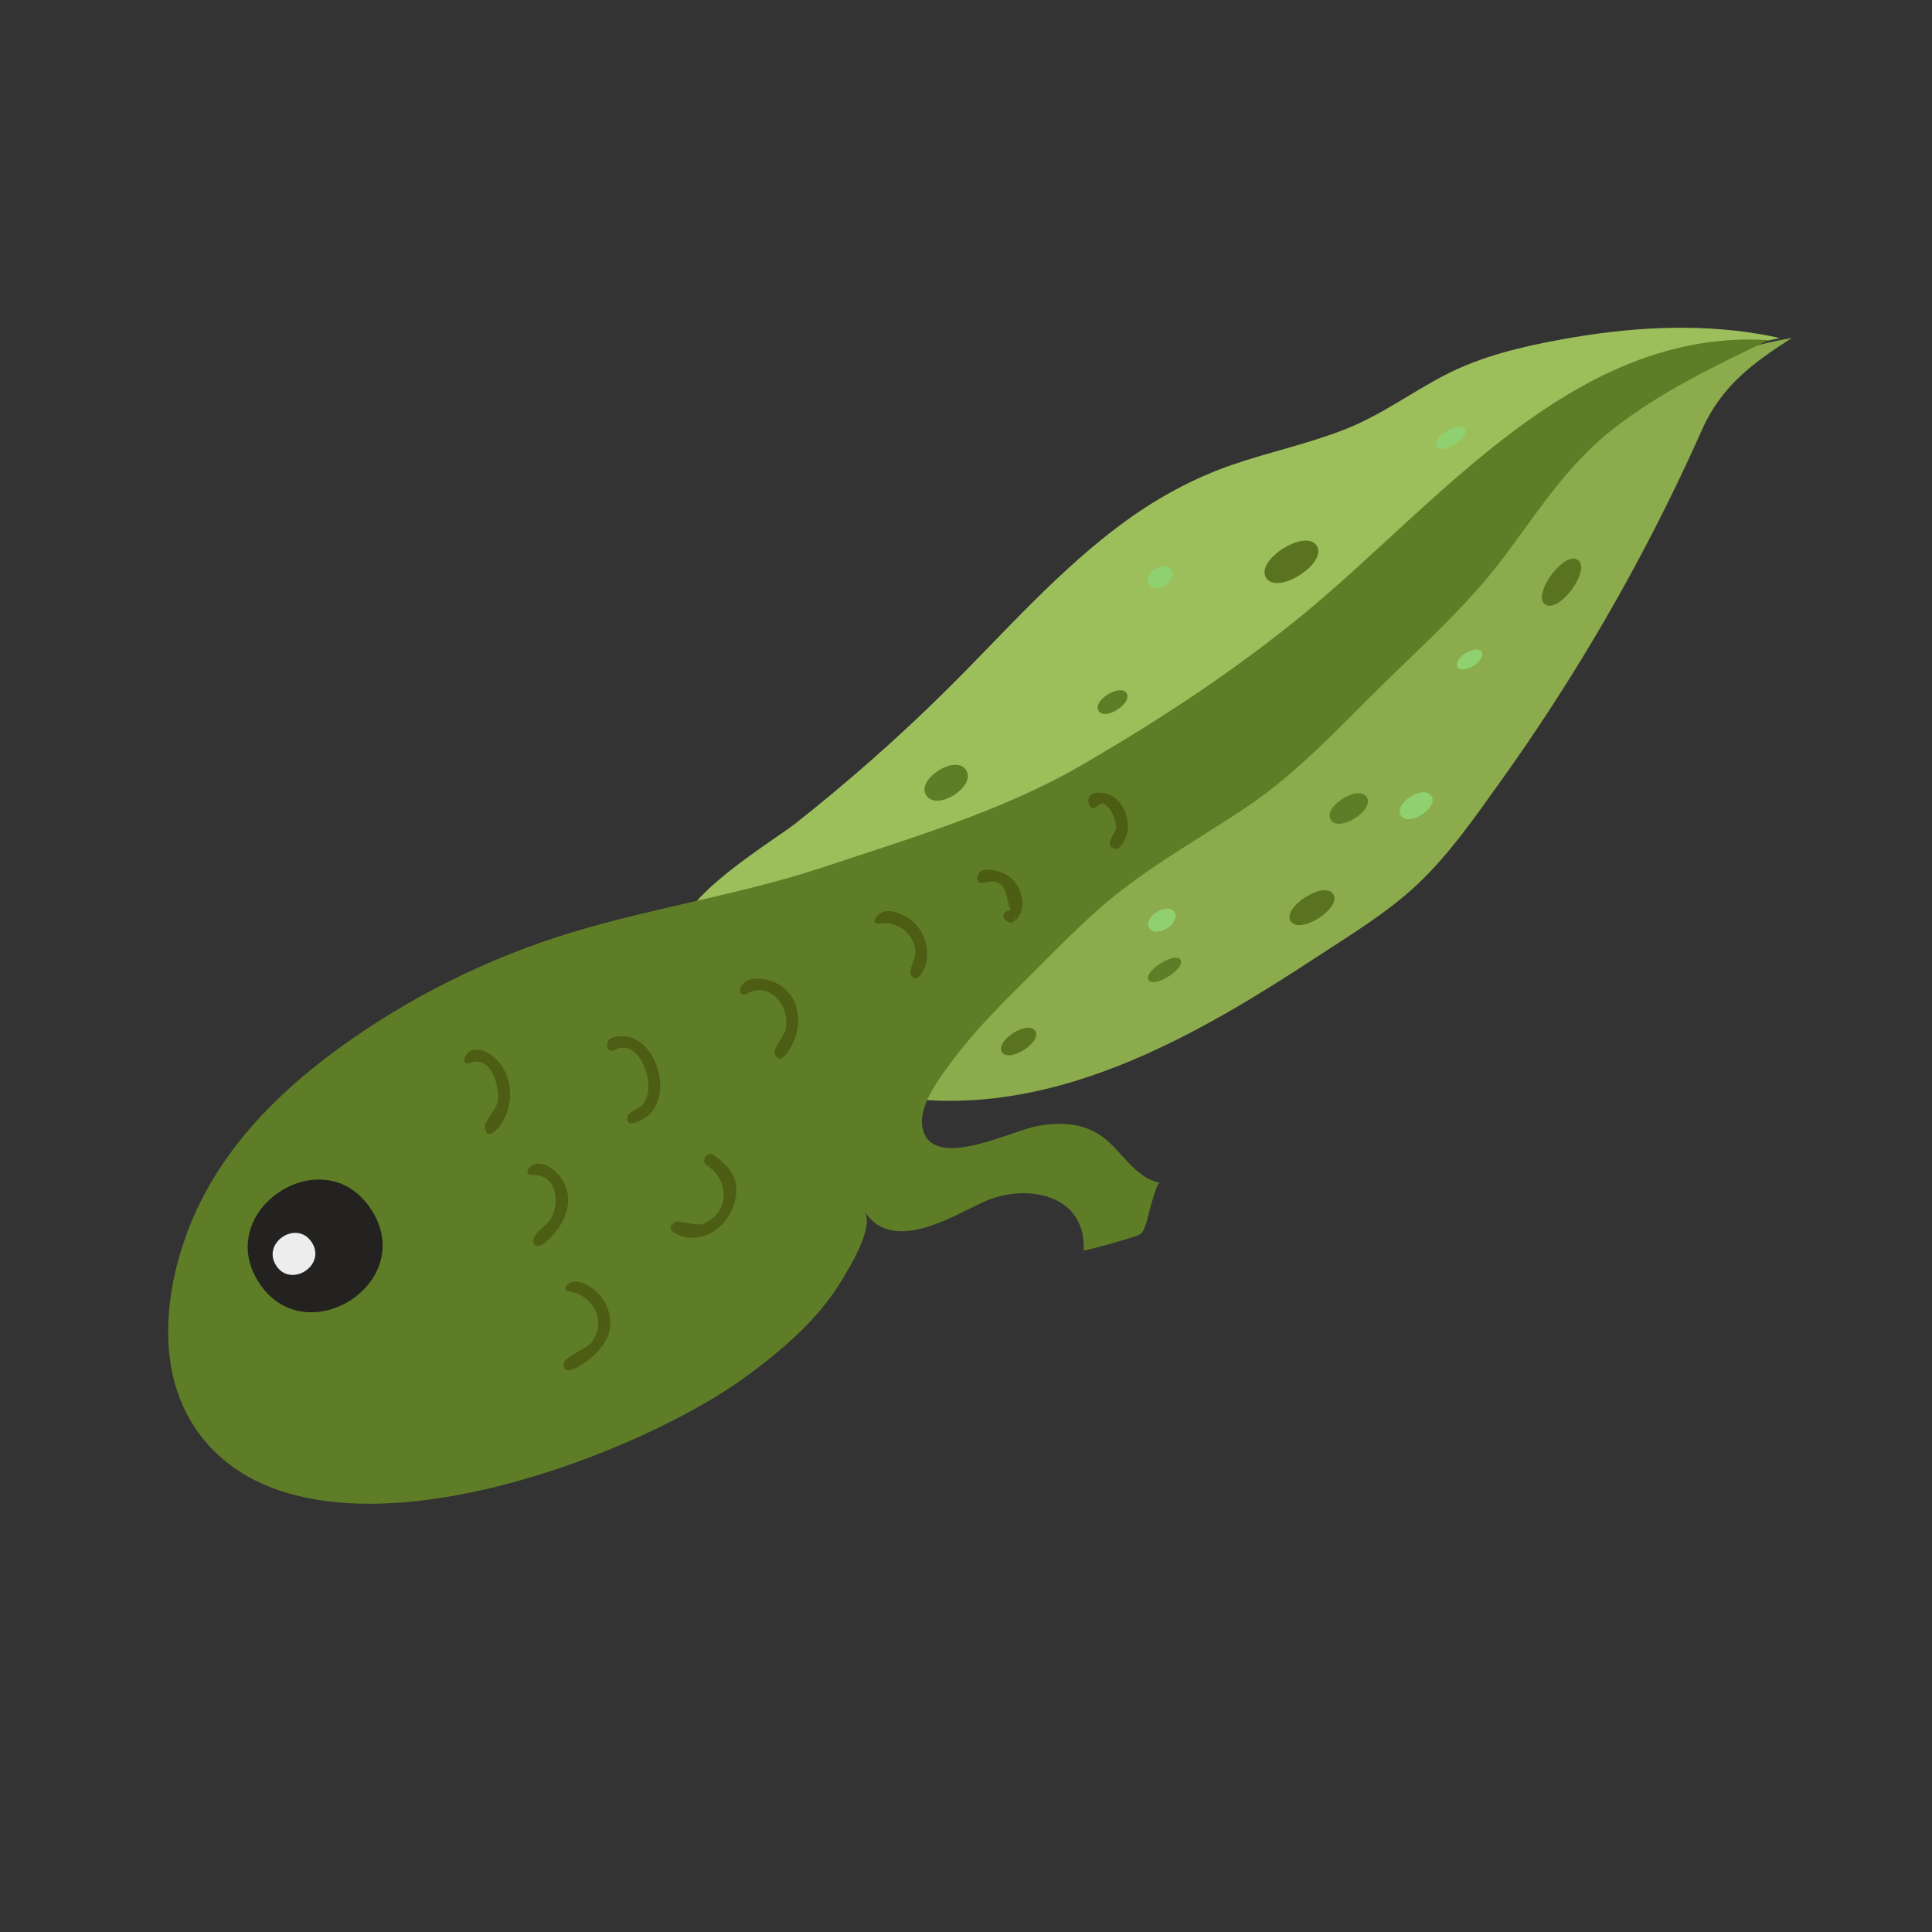 <?xml version="1.0" encoding="UTF-8"?>
<svg id="_x2014_ÎÓÈ_x5F_1" xmlns="http://www.w3.org/2000/svg" version="1.1" viewBox="0 0 2500 2500">
  <rect x="0" y="0" width="2500" height="2500" fill="#333333" stroke="none"/>
  <!-- Generator: Adobe Illustrator 29.2.1, SVG Export Plug-In . SVG Version: 2.1.0 Build 116)  -->
  <defs>
    <style>
      .st0 {
        fill: #5f7d26;
      }

      .st1 {
        fill: #9cbf5c;
      }

      .st2 {
        fill: #8bab4c;
      }

      .st3 {
        fill: #4d5e14;
      }

      .st4 {
        display: none;
        fill: #fff;
      }

      .st5 {
        fill: #5a7320;
      }

      .st6 {
        fill: #232220;
      }

      .st7 {
        fill: #ededed;
      }

      .st8 {
        fill: #8fd171;
      }
    </style>
  </defs>
  <rect class="st4" x="2.2" y="2.5" width="2495.5" height="2495"/>
  <g>
    <path class="st2" d="M2318.4,437.5c-50.9,32.6-90.9,62.3-116,118.6-25.9,58.2-54,115.5-84.1,171.6-52.5,97.8-111.3,192.2-175.9,282.5-33.2,46.3-66.5,94.8-108.1,134-39.3,37-86.8,65.5-131.8,95-146.6,96.2-314.4,193.1-495,184.8-4.2-.2-8.4-.5-12.7-.8-7.9-.6-15.8-1.4-23.7-2.4,79.1-104.6,165.9-204.3,267.7-287.6,100.9-82.6,219.8-138.9,313.7-230.6,91.1-89,146.7-205.8,236.7-295.2,14-13.9,28.6-27.1,43.9-39.6,56.7-46.3,121.6-82.5,190.9-106.3,6-2.1,12.1-4,18.1-5.9,19.2-5.9,38.7-10.9,58.4-14.9,5.9-1.2,11.9-2.3,17.8-3.3Z"/>
    <path class="st1" d="M2302.9,437.5c-18,3.5-35.5,8.4-52.7,14.3-8.8,3-17.5,6.3-26.2,9.9-41.6,17-81.2,39.4-119.6,62.6-23.7,14.4-47.7,28.7-71.3,43.7-39.2,24.8-77.3,51.3-111.5,82.3-52.9,47.8-91.2,107.9-131.6,166-41.8,59.9-88.6,114.7-144.3,162.2-109,93.1-240.9,156.7-379.2,192.8-69.4,18.1-140.5,29.6-211.9,35.6-30.1,2.5-60.3,3.2-90.4,6.1-18.7,1.8-59.8,11-74.5-6.2-7.3-8.6-3.5-20.8,6.8-34.4,3.7-5,8.3-10.2,13.5-15.4,36.6-37,103.3-78.8,118.1-90.5,68.5-54,134.4-112,196.4-173.4,75.6-74.8,145.9-156.4,232.5-219.2,42.5-30.8,88.5-55.6,138.1-72.7,48.2-16.5,98.3-27.1,145.7-45.8,45.8-18,84.8-47.1,128.2-69.7,47.4-24.7,99.8-37.1,152.1-46.6,84-15.3,170.9-21.1,255.4-6.9,8.9,1.5,17.7,3.2,26.5,5.2Z"/>
    <path class="st0" d="M649.5,1922c-154,39.2-314.8,38.7-392.6-67.9-56.3-77.1-44.7-183.7-11.4-267.7,38-95.7,110.8-170.2,192.9-229.9,91.3-66.4,193.8-117.3,301.9-150.1,108.3-32.8,219.9-49.2,327.6-85.1,111.2-37.1,229.3-71.9,331.1-130.9,100.8-58.4,199.5-123.1,289.4-197.1,173.7-143.1,349.4-369,600.2-353.2-69.8,33.5-140.6,67.4-201.8,115.4-59.2,46.4-97.3,107.6-141.9,166.8-45.6,60.5-103.5,112.2-157.4,165.2-55.8,55-110.2,114.1-175.7,157.7-68.8,45.9-139.4,83.9-200.5,140.5-34.1,31.6-66.8,65.1-99.7,98-29.2,29.3-58,59.5-82.4,93-15.7,21.4-44.2,58.8-34.1,87.8,17,48.6,113.8-1.2,146.7-7.3,29.5-5.5,59.2-4.5,84.4,13.5,25.5,18.3,41.7,53.3,74.8,59.8-5.1-1-15.9,46.7-17.5,51.4-5.4,15.5-5.7,15.3-21.4,20.1-19.5,6-40.1,12-59.9,16.4,3.8-74.7-76.4-87.5-129.3-63.2-41.2,19-118.3,67.9-154.2,12.3,13.2,20.3-20.5,74.6-30.9,91.5-29.9,48.9-75.5,87.8-121.2,121.4-67.1,49.4-189.7,109-317,141.5Z"/>
    <path class="st6" d="M480.8,1565.8c60.5,94.8-86.5,186.9-146.2,93.2-59.7-93.6,85.6-188.2,146.2-93.2Z"/>
    <path class="st7" d="M403.6,1607.8c19,29.8-27.5,59.4-46.4,29.6-18.9-29.6,27.3-59.7,46.4-29.6Z"/>
    <path class="st3" d="M736.2,1671.2c32.8,4.3,50.3,41.4,27.7,67.4-5,5.8-34.5,18.5-34.6,26.1-.1,17.9,21.1,2.7,26.9-1.2,23.8-16.2,41.2-40,30.3-70-5.5-15.1-17.5-27.9-32.8-33.4-18.8-6.8-28.8,9.6-17.5,11Z"/>
    <path class="st3" d="M608.6,1375.5c26.8-10.9,38.5,31.1,35.4,49.7-1.8,10.5-17.1,25-16.5,33.1,1.3,18.5,15.2,4.7,21.2-4.1,15.9-23.3,15.5-58.9-3.6-80.4-7.5-8.5-20.9-18.2-33.2-15.1-12.6,3.2-15.4,21.7-3.4,16.8Z"/>
    <path class="st3" d="M796,1358.4c28-14,45.4,30.3,42.9,51.4-.9,7.2-3,14.5-7.8,20.2-3.6,4.2-17.6,8.8-18.7,13.6-4.9,20.8,23.6,3.7,29.3-2.6,19.3-21.7,14.7-58.8-1.8-80.7-7.4-9.8-17.5-17.9-30.1-19.2-5.1-.6-18.3-.2-21.9,4.4-4.7,6.1-2.2,18.1,8.2,12.9Z"/>
    <path class="st3" d="M966.8,1285.5c30.6-16.5,56.3,18.7,49.7,46.8-2.2,9.5-17.8,24.9-13.3,33.2,8.2,15,21.3-12,23.7-17.6,11.7-26.5,6.9-59.5-20.1-74.6-10.7-6-28.5-9.9-40.3-4.2-11.4,5.5-12.6,23.3.3,16.3Z"/>
    <path class="st3" d="M1138.2,1195c23.2-3.3,45.6,13.1,46.4,37.1.3,8.6-10.2,24.6-5.2,30.7,9.1,11.2,17.4-10,18.9-16,5.2-21-2.8-43.6-19.9-56.6-8.3-6.3-21.4-12.4-32.2-11.1-11.1,1.3-22.1,17.9-7.8,15.9Z"/>
    <path class="st3" d="M1273.3,1142.2c38-9.5,24.2,31.6,40.3,43.1,2.2,6.7-3.5,5.9-10.4,7.1,14.7,9.1,13.5-24-2.2-11.9-10.5,8.1,11.5,23.5,20.1-.3,6.5-17.9-3.7-40.1-19.7-48.9-6.7-3.7-25.5-9.4-32.6-3.7-5.8,4.6-7.1,17.5,4.5,14.6Z"/>
    <path class="st3" d="M689.5,1520.5c31.4-1.2,35.4,37.1,22.8,57.5-4.7,7.5-27.2,21.2-21.4,31.2,6.3,11,22.6-8.9,26.1-12.9,17.4-19.9,25.7-47.6,9.8-71.1-6.1-9-17.9-19.5-29.5-19.6-12.2-.2-22.2,15.3-7.8,14.8Z"/>
    <path class="st3" d="M914.7,1508.1c28.5,17.8,30.8,59.9-3.6,75-10.6,4.6-32.1-5.4-38.2-1.5-15.2,9.7,7.3,18.4,15.1,19.6,28.9,4.5,53.7-16.7,61.9-43,6.4-20.5,2.8-38.2-13.1-52.7-4.3-3.9-14.3-14.8-20.8-11.7-5.5,2.6-6.9,10.9-1.2,14.4Z"/>
    <path class="st3" d="M1420.3,1042.8c12-12.1,24.5,18.9,24,27.3-.5,8.1-13.1,19-6,26,8.2,8.1,15.4-5.7,18.2-11.4,8.6-17.7-1-47.2-19.3-55.7-6.8-3.2-24.1-7-28.2,3.5-2.7,7,3,18.7,11.4,10.3Z"/>
    <path class="st0" d="M1250.2,996.5c13.4,21.1-37.4,53.7-51.6,32.9-14-20.5,38-54.2,51.6-32.9Z"/>
    <path class="st0" d="M1768.5,1031.4c10.7,16.8-35.7,46.4-46.4,29.6-10.7-16.8,35.7-46.4,46.4-29.6Z"/>
    <path class="st0" d="M1527.6,1241.9c7.1,11.1-34.2,37.5-41.3,26.3-7.1-11.1,34.2-37.5,41.3-26.3Z"/>
    <path class="st0" d="M1457.7,896.9c8.4,13.2-27.7,36.2-36.1,23-8.5-13.3,28-35.7,36.1-23Z"/>
    <path class="st8" d="M1515.8,737.6c8.8,13.8-20.4,32.5-29.2,18.6-8.8-13.8,20.5-32.3,29.2-18.6Z"/>
    <path class="st8" d="M1917.2,843.4c6.9,10.9-24,30.6-31,19.7-7-11,24.3-30.1,31-19.7Z"/>
    <path class="st8" d="M1519.8,1180.3c9,14-23.7,34.9-32.7,20.8-9-14.1,23.9-34.6,32.7-20.8Z"/>
    <path class="st5" d="M1703.8,706.1c14.6,22.9-50.8,64.5-65.4,41.7-14.6-22.9,50.9-64.3,65.4-41.7Z"/>
    <path class="st5" d="M1725.2,1157c11.5,18.1-43.5,53.2-55,35.1-11.5-18,43.5-53.2,55-35.1Z"/>
    <path class="st5" d="M2042,724.7c17.3,12.9-25.3,70.2-42.7,57.3-17.3-12.9,25.3-70.2,42.7-57.3Z"/>
    <path class="st5" d="M1339.6,1334c9.3,14.5-33.7,41.9-43,27.4-9.3-14.5,33.7-41.9,43-27.4Z"/>
    <path class="st8" d="M1852.3,1030c9.9,15.5-29.7,40.7-39.6,25.2-9.9-15.5,29.7-40.7,39.6-25.2Z"/>
    <path class="st8" d="M1895.3,554.9c7.1,11.1-29.1,34.1-36.1,23-7.2-11.2,29.5-33.5,36.1-23Z"/>
  </g>
</svg>